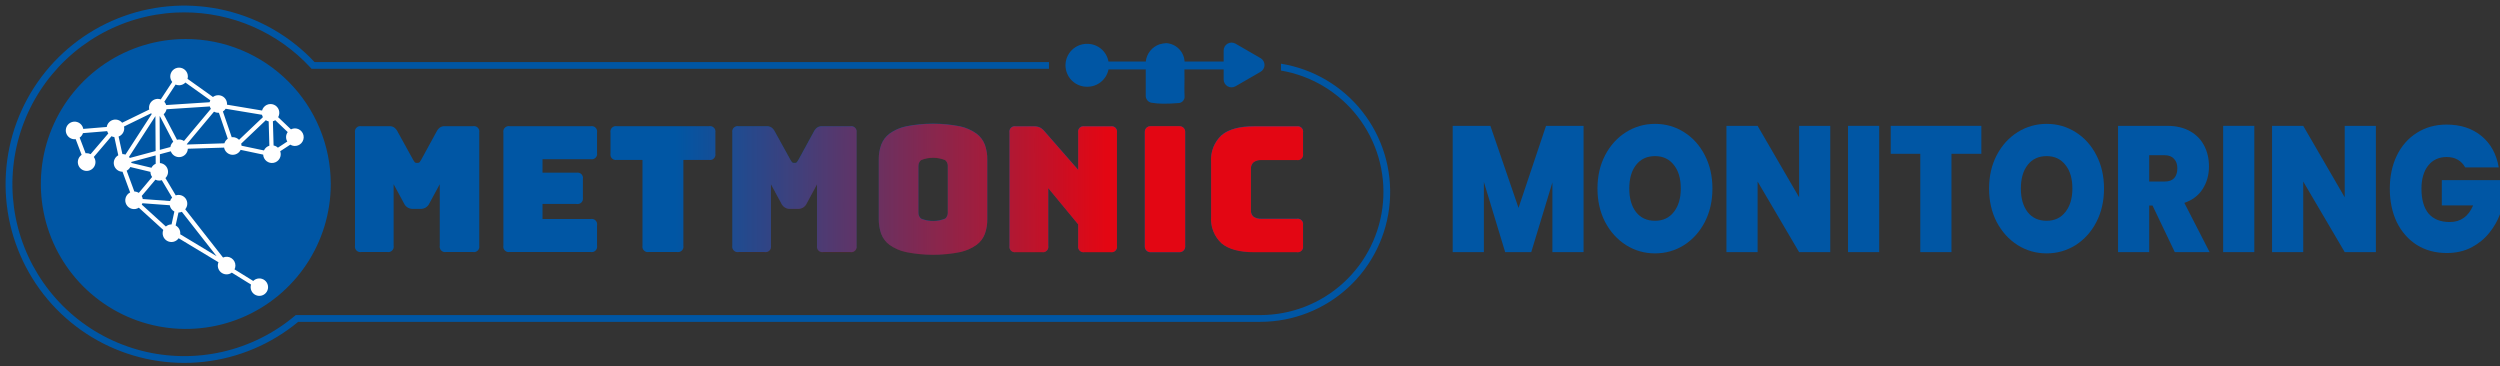 <svg width="444" height="65" viewBox="0 0 444 65" fill="none" xmlns="http://www.w3.org/2000/svg">
	<rect x="0" y="0" width="444" height="65" fill="#333333" stroke="none"/>
	<path
		d="M68.791 44.759H64.166C64.013 44.787 63.855 44.778 63.707 44.732C63.558 44.686 63.423 44.604 63.313 44.494C63.203 44.384 63.121 44.249 63.075 44.1C63.029 43.952 63.02 43.794 63.048 43.641V23.529C63.02 23.376 63.029 23.218 63.075 23.07C63.121 22.921 63.203 22.786 63.313 22.676C63.423 22.566 63.558 22.484 63.707 22.438C63.855 22.392 64.013 22.383 64.166 22.411H69.166C69.456 22.4 69.742 22.476 69.988 22.629C70.243 22.816 70.451 23.061 70.594 23.343L73.384 28.4C73.458 28.542 73.546 28.676 73.648 28.8C73.685 28.842 73.732 28.875 73.784 28.897C73.836 28.918 73.892 28.927 73.948 28.924H74.227C74.283 28.927 74.339 28.918 74.391 28.896C74.443 28.875 74.489 28.842 74.527 28.8C74.627 28.676 74.715 28.542 74.789 28.4L77.553 23.342C77.695 23.061 77.9 22.816 78.153 22.628C78.4 22.475 78.687 22.399 78.977 22.41H84C84.153 22.381 84.311 22.39 84.459 22.436C84.608 22.482 84.743 22.564 84.853 22.674C84.963 22.784 85.045 22.92 85.091 23.069C85.136 23.217 85.145 23.375 85.116 23.528V43.641C85.145 43.794 85.136 43.952 85.09 44.1C85.044 44.249 84.963 44.384 84.853 44.494C84.743 44.605 84.608 44.686 84.459 44.732C84.311 44.778 84.153 44.788 84 44.759H79.219C79.066 44.788 78.908 44.779 78.759 44.733C78.61 44.688 78.474 44.606 78.364 44.496C78.254 44.386 78.172 44.25 78.126 44.101C78.08 43.952 78.071 43.794 78.1 43.641V32.716L76.271 36.1C76.133 36.416 75.901 36.681 75.606 36.859C75.311 37.036 74.968 37.118 74.625 37.093H73.384C73.041 37.118 72.698 37.036 72.403 36.858C72.109 36.681 71.876 36.416 71.739 36.1L69.908 32.717V43.641C69.937 43.794 69.927 43.952 69.882 44.1C69.835 44.249 69.754 44.384 69.644 44.494C69.534 44.604 69.399 44.686 69.25 44.732C69.102 44.778 68.944 44.788 68.791 44.759ZM104.919 44.759H90.519C90.366 44.788 90.208 44.779 90.059 44.733C89.91 44.687 89.775 44.605 89.665 44.495C89.554 44.385 89.472 44.25 89.426 44.101C89.38 43.952 89.371 43.794 89.4 43.641V23.529C89.371 23.376 89.38 23.218 89.426 23.07C89.472 22.921 89.553 22.785 89.663 22.675C89.773 22.565 89.909 22.483 90.058 22.437C90.206 22.391 90.364 22.382 90.517 22.411H104.917C105.07 22.382 105.228 22.391 105.377 22.437C105.526 22.483 105.661 22.564 105.771 22.675C105.881 22.785 105.963 22.92 106.009 23.069C106.054 23.218 106.063 23.376 106.034 23.529V27.16C106.063 27.313 106.054 27.471 106.009 27.62C105.963 27.769 105.881 27.904 105.771 28.014C105.661 28.124 105.526 28.206 105.377 28.252C105.228 28.297 105.07 28.306 104.917 28.277H96.352V30.667H102.405C102.558 30.638 102.716 30.647 102.865 30.693C103.014 30.739 103.149 30.82 103.259 30.931C103.369 31.041 103.45 31.176 103.496 31.325C103.542 31.474 103.55 31.632 103.521 31.785V35.106C103.55 35.259 103.541 35.417 103.496 35.565C103.45 35.714 103.368 35.85 103.258 35.96C103.148 36.07 103.013 36.151 102.864 36.197C102.716 36.243 102.558 36.252 102.405 36.223H96.352V38.892H104.919C105.072 38.863 105.23 38.872 105.379 38.918C105.528 38.964 105.663 39.045 105.773 39.156C105.883 39.266 105.965 39.401 106.011 39.55C106.056 39.699 106.065 39.857 106.036 40.01V43.641C106.065 43.794 106.056 43.952 106.01 44.101C105.964 44.249 105.883 44.385 105.773 44.495C105.663 44.605 105.527 44.687 105.379 44.733C105.23 44.779 105.072 44.788 104.919 44.759ZM120.251 44.759H115.223C115.07 44.788 114.912 44.779 114.763 44.733C114.615 44.687 114.479 44.605 114.369 44.495C114.259 44.385 114.178 44.249 114.132 44.101C114.086 43.952 114.077 43.794 114.106 43.641V28.4H109.543C109.39 28.429 109.232 28.42 109.083 28.375C108.934 28.329 108.799 28.247 108.689 28.137C108.578 28.027 108.497 27.892 108.451 27.743C108.405 27.594 108.396 27.436 108.425 27.283V23.529C108.396 23.376 108.405 23.218 108.451 23.069C108.497 22.921 108.579 22.785 108.689 22.675C108.799 22.565 108.935 22.483 109.083 22.438C109.232 22.391 109.39 22.382 109.543 22.411H125.931C126.084 22.382 126.242 22.391 126.391 22.437C126.54 22.483 126.675 22.564 126.785 22.675C126.895 22.785 126.977 22.92 127.023 23.069C127.068 23.218 127.077 23.376 127.048 23.529V27.284C127.077 27.437 127.068 27.595 127.023 27.744C126.977 27.893 126.895 28.028 126.785 28.138C126.675 28.248 126.54 28.33 126.391 28.376C126.242 28.422 126.084 28.43 125.931 28.401H121.369V43.641C121.397 43.794 121.388 43.952 121.342 44.1C121.296 44.249 121.214 44.384 121.104 44.494C120.994 44.604 120.859 44.686 120.71 44.732C120.562 44.778 120.404 44.787 120.251 44.759ZM135.801 44.759H131.177C131.024 44.787 130.866 44.778 130.718 44.732C130.569 44.686 130.434 44.604 130.324 44.494C130.213 44.384 130.132 44.249 130.085 44.1C130.039 43.952 130.03 43.794 130.058 43.641V23.529C130.03 23.376 130.039 23.218 130.085 23.069C130.131 22.921 130.213 22.785 130.323 22.675C130.433 22.565 130.569 22.484 130.717 22.438C130.866 22.392 131.024 22.382 131.177 22.411H136.177C136.467 22.4 136.753 22.476 136.999 22.629C137.252 22.817 137.457 23.062 137.599 23.343L140.392 28.401C140.467 28.543 140.556 28.677 140.657 28.801C140.694 28.842 140.739 28.875 140.79 28.896C140.841 28.918 140.896 28.928 140.951 28.925H141.231C141.286 28.928 141.341 28.918 141.393 28.896C141.444 28.875 141.489 28.842 141.526 28.801C141.627 28.677 141.715 28.543 141.789 28.401L144.552 23.343C144.694 23.062 144.899 22.817 145.152 22.629C145.398 22.476 145.685 22.4 145.975 22.411H151.003C151.156 22.382 151.314 22.391 151.463 22.437C151.612 22.483 151.747 22.564 151.857 22.675C151.967 22.785 152.049 22.92 152.095 23.069C152.14 23.218 152.149 23.376 152.12 23.529V43.641C152.149 43.794 152.14 43.952 152.094 44.101C152.048 44.249 151.967 44.385 151.857 44.495C151.747 44.605 151.611 44.687 151.463 44.733C151.314 44.779 151.156 44.788 151.003 44.759H146.223C146.07 44.788 145.912 44.779 145.763 44.733C145.615 44.687 145.479 44.605 145.369 44.495C145.259 44.385 145.178 44.249 145.132 44.101C145.086 43.952 145.077 43.794 145.106 43.641V32.716L143.281 36.1C143.143 36.416 142.911 36.681 142.617 36.858C142.322 37.036 141.979 37.118 141.636 37.093H140.394C140.051 37.118 139.708 37.036 139.414 36.858C139.119 36.68 138.887 36.415 138.749 36.1L136.919 32.717V43.641C136.947 43.794 136.938 43.952 136.892 44.1C136.846 44.249 136.764 44.384 136.654 44.494C136.544 44.604 136.409 44.686 136.26 44.732C136.112 44.778 135.954 44.787 135.801 44.759ZM175.343 38.892C175.355 39.774 175.213 40.651 174.925 41.484C174.632 42.277 174.115 42.968 173.435 43.471C172.549 44.096 171.546 44.534 170.486 44.759C167.335 45.379 164.093 45.379 160.942 44.759C159.877 44.536 158.868 44.098 157.978 43.471C157.298 42.968 156.78 42.278 156.488 41.484C156.199 40.651 156.056 39.774 156.068 38.892V28.308C156.056 27.427 156.199 26.55 156.488 25.717C156.783 24.921 157.3 24.227 157.978 23.717C158.864 23.081 159.874 22.638 160.942 22.417C164.093 21.797 167.335 21.797 170.486 22.417C171.549 22.641 172.553 23.083 173.435 23.717C174.113 24.227 174.63 24.922 174.925 25.717C175.213 26.55 175.355 27.427 175.343 28.308V38.892ZM163.114 37.775C163.111 37.972 163.151 38.167 163.231 38.346C163.312 38.526 163.431 38.686 163.58 38.814C164.953 39.374 166.49 39.374 167.863 38.814C168.012 38.686 168.132 38.526 168.212 38.347C168.293 38.167 168.333 37.972 168.329 37.775V29.426C168.33 29.234 168.289 29.044 168.208 28.87C168.128 28.695 168.01 28.541 167.863 28.417C166.49 27.858 164.953 27.858 163.58 28.417C163.433 28.541 163.315 28.695 163.235 28.87C163.154 29.044 163.113 29.234 163.114 29.426V37.775ZM185.059 44.759H180.4C180.247 44.787 180.089 44.778 179.941 44.732C179.792 44.686 179.657 44.604 179.547 44.494C179.437 44.384 179.355 44.249 179.309 44.1C179.263 43.952 179.254 43.794 179.282 43.641V23.529C179.253 23.376 179.262 23.218 179.308 23.069C179.354 22.921 179.436 22.785 179.546 22.675C179.656 22.565 179.792 22.483 179.94 22.438C180.089 22.391 180.247 22.382 180.4 22.411H183.628C183.973 22.402 184.317 22.465 184.636 22.597C184.955 22.751 185.236 22.974 185.459 23.249L191.48 30.14V23.529C191.451 23.376 191.46 23.218 191.506 23.069C191.552 22.921 191.634 22.785 191.744 22.675C191.854 22.565 191.99 22.483 192.138 22.438C192.287 22.391 192.445 22.382 192.598 22.411H197.254C197.407 22.382 197.565 22.391 197.714 22.437C197.862 22.483 197.998 22.565 198.108 22.675C198.218 22.785 198.299 22.921 198.345 23.07C198.391 23.218 198.4 23.376 198.371 23.529V43.641C198.4 43.794 198.391 43.952 198.345 44.1C198.299 44.249 198.217 44.384 198.107 44.494C197.997 44.604 197.862 44.686 197.713 44.732C197.565 44.778 197.407 44.788 197.254 44.759H192.6C192.447 44.787 192.289 44.778 192.141 44.732C191.992 44.686 191.857 44.604 191.747 44.494C191.637 44.384 191.555 44.249 191.509 44.1C191.463 43.952 191.454 43.794 191.482 43.641V39.823L186.176 33.4V43.641C186.205 43.794 186.196 43.952 186.15 44.1C186.104 44.249 186.022 44.384 185.912 44.494C185.802 44.604 185.667 44.686 185.518 44.732C185.37 44.778 185.212 44.788 185.059 44.759ZM230.302 44.759H222.728C220.141 44.759 218.222 44.242 216.971 43.207C216.315 42.606 215.804 41.862 215.479 41.034C215.153 40.205 215.021 39.313 215.093 38.426V28.774C215.022 27.884 215.155 26.989 215.48 26.158C215.805 25.327 216.315 24.58 216.971 23.974C218.223 22.93 220.142 22.408 222.728 22.407H230.3C230.453 22.378 230.611 22.387 230.76 22.433C230.908 22.48 231.044 22.561 231.154 22.671C231.264 22.781 231.346 22.917 231.392 23.065C231.438 23.214 231.447 23.372 231.418 23.525V27.28C231.448 27.433 231.439 27.591 231.393 27.741C231.348 27.89 231.266 28.026 231.156 28.136C231.046 28.247 230.91 28.329 230.761 28.375C230.612 28.421 230.453 28.429 230.3 28.4H224.061C223.554 28.361 223.05 28.498 222.633 28.788C222.472 28.934 222.347 29.115 222.266 29.317C222.186 29.519 222.152 29.736 222.168 29.953V37.34C222.15 37.552 222.182 37.766 222.263 37.963C222.344 38.16 222.471 38.335 222.633 38.473C223.058 38.743 223.559 38.868 224.061 38.83H230.3C230.453 38.801 230.611 38.81 230.76 38.856C230.908 38.903 231.044 38.984 231.154 39.094C231.264 39.204 231.346 39.34 231.392 39.488C231.438 39.637 231.447 39.795 231.418 39.948V43.641C231.446 43.794 231.437 43.952 231.391 44.1C231.345 44.249 231.263 44.384 231.153 44.494C231.043 44.604 230.908 44.686 230.759 44.732C230.611 44.778 230.453 44.787 230.3 44.759H230.302ZM210.489 43.793V23.407C210.489 23.142 210.384 22.887 210.196 22.7C210.009 22.512 209.754 22.407 209.489 22.407H204.313C204.048 22.407 203.793 22.512 203.606 22.7C203.418 22.887 203.313 23.142 203.313 23.407V43.793C203.313 44.058 203.418 44.313 203.606 44.5C203.793 44.688 204.048 44.793 204.313 44.793H209.489C209.754 44.793 210.009 44.688 210.196 44.5C210.384 44.313 210.489 44.058 210.489 43.793ZM33 6.928C27.908 6.928 22.93 8.438 18.697 11.266C14.463 14.095 11.163 18.116 9.214 22.82C7.265 27.524 6.755 32.701 7.749 37.695C8.742 42.689 11.194 47.276 14.794 50.877C18.395 54.478 22.982 56.93 27.976 57.923C32.97 58.917 38.147 58.407 42.851 56.458C47.555 54.51 51.576 51.21 54.405 46.976C57.234 42.742 58.744 37.765 58.744 32.673C58.744 25.845 56.032 19.297 51.204 14.469C46.376 9.641 39.828 6.928 33 6.928Z"
		fill="#0056A4" />
	<path
		d="M52.372 22.8C52.128 22.802 51.889 22.861 51.672 22.973L49.4 20.81C49.51 20.618 49.578 20.404 49.6 20.184C49.621 19.963 49.595 19.741 49.523 19.531C49.452 19.321 49.336 19.129 49.184 18.967C49.033 18.806 48.848 18.679 48.643 18.594C48.439 18.509 48.218 18.47 47.996 18.477C47.775 18.484 47.558 18.539 47.359 18.637C47.16 18.735 46.985 18.875 46.844 19.046C46.704 19.218 46.601 19.417 46.544 19.631L40.31 18.589C40.31 18.55 40.321 18.514 40.321 18.474C40.322 18.183 40.242 17.898 40.09 17.651C39.937 17.403 39.719 17.203 39.459 17.073C39.198 16.944 38.907 16.89 38.618 16.917C38.328 16.944 38.052 17.052 37.821 17.228L33.3 14C33.342 13.863 33.364 13.72 33.366 13.576C33.366 13.161 33.201 12.763 32.908 12.47C32.615 12.177 32.217 12.012 31.802 12.012C31.387 12.012 30.989 12.177 30.696 12.47C30.403 12.763 30.238 13.161 30.238 13.576C30.239 13.932 30.363 14.278 30.59 14.553L28.55 17.653C28.288 17.559 28.006 17.537 27.733 17.589C27.459 17.641 27.205 17.766 26.996 17.95C26.788 18.133 26.632 18.37 26.545 18.634C26.459 18.899 26.445 19.181 26.505 19.453L21.693 21.8C21.502 21.569 21.249 21.398 20.964 21.308C20.678 21.217 20.373 21.211 20.084 21.29C19.795 21.369 19.535 21.53 19.335 21.754C19.136 21.977 19.005 22.253 18.959 22.549L14.787 22.893C14.735 22.6 14.6 22.328 14.399 22.109C14.197 21.89 13.938 21.733 13.65 21.657C13.363 21.58 13.06 21.587 12.776 21.677C12.492 21.767 12.24 21.936 12.049 22.164C11.858 22.392 11.737 22.67 11.698 22.965C11.66 23.26 11.706 23.56 11.832 23.829C11.959 24.099 12.159 24.327 12.41 24.486C12.661 24.646 12.953 24.73 13.25 24.73C13.313 24.728 13.376 24.721 13.438 24.711L14.5 27.5C14.244 27.677 14.046 27.925 13.932 28.215C13.818 28.504 13.792 28.821 13.859 29.125C13.926 29.429 14.081 29.706 14.306 29.921C14.531 30.136 14.814 30.279 15.121 30.332C15.427 30.386 15.743 30.346 16.027 30.22C16.311 30.093 16.551 29.884 16.716 29.621C16.881 29.357 16.964 29.05 16.954 28.739C16.944 28.428 16.842 28.128 16.66 27.875L19.8 24.193C19.959 24.272 20.131 24.324 20.308 24.345L21.008 27.577C20.706 27.744 20.467 28.007 20.33 28.324C20.194 28.641 20.166 28.995 20.252 29.329C20.338 29.664 20.533 29.96 20.806 30.172C21.079 30.384 21.415 30.499 21.76 30.499L23.116 34.177C22.925 34.271 22.756 34.403 22.619 34.565C22.481 34.727 22.378 34.915 22.316 35.118C22.253 35.321 22.233 35.535 22.256 35.746C22.28 35.958 22.346 36.162 22.451 36.346C22.556 36.531 22.697 36.693 22.867 36.821C23.036 36.949 23.23 37.041 23.437 37.091C23.643 37.142 23.858 37.149 24.067 37.114C24.277 37.078 24.477 37.001 24.655 36.885L29 40.836C28.856 41.192 28.848 41.589 28.978 41.95C29.108 42.312 29.367 42.613 29.705 42.795C30.043 42.978 30.436 43.03 30.81 42.94C31.184 42.851 31.511 42.627 31.73 42.311L38.8 46.575C38.723 46.761 38.683 46.961 38.683 47.162C38.682 47.451 38.761 47.734 38.912 47.981C39.063 48.227 39.28 48.427 39.537 48.557C39.795 48.688 40.084 48.745 40.372 48.72C40.66 48.696 40.935 48.593 41.168 48.421L44.582 50.537C44.469 50.898 44.492 51.288 44.647 51.633C44.802 51.978 45.077 52.254 45.422 52.41C45.766 52.566 46.156 52.591 46.517 52.479C46.878 52.368 47.186 52.128 47.383 51.805C47.58 51.482 47.652 51.099 47.585 50.726C47.519 50.354 47.318 50.019 47.022 49.785C46.725 49.55 46.353 49.432 45.975 49.452C45.598 49.473 45.241 49.631 44.972 49.897L41.651 47.839C41.755 47.629 41.81 47.397 41.811 47.162C41.812 46.901 41.747 46.644 41.623 46.415C41.498 46.186 41.319 45.991 41.1 45.85C40.881 45.708 40.63 45.623 40.37 45.604C40.109 45.584 39.849 45.63 39.611 45.738L32.895 37.166C33.114 36.907 33.242 36.584 33.259 36.246C33.276 35.907 33.182 35.573 32.991 35.293C32.8 35.013 32.523 34.804 32.202 34.697C31.88 34.59 31.533 34.591 31.212 34.7L29.38 31.625C29.593 31.415 29.742 31.148 29.807 30.856C29.873 30.563 29.853 30.259 29.749 29.977C29.646 29.696 29.464 29.451 29.225 29.271C28.986 29.09 28.7 28.983 28.401 28.961L28.391 27.394L30.337 26.871C30.458 27.211 30.694 27.498 31.004 27.684C31.314 27.869 31.679 27.941 32.036 27.887C32.393 27.834 32.72 27.657 32.962 27.389C33.203 27.12 33.343 26.776 33.359 26.415L39.8 26.215C39.859 26.538 40.019 26.835 40.256 27.062C40.493 27.289 40.797 27.435 41.122 27.48C41.448 27.524 41.779 27.464 42.069 27.309C42.359 27.154 42.592 26.911 42.735 26.615L46.74 27.459C46.75 27.683 46.809 27.903 46.912 28.102C47.014 28.302 47.159 28.477 47.336 28.616C47.513 28.754 47.718 28.853 47.936 28.905C48.154 28.957 48.382 28.962 48.602 28.918C48.822 28.874 49.03 28.784 49.212 28.652C49.394 28.52 49.546 28.351 49.656 28.156C49.767 27.96 49.834 27.743 49.853 27.519C49.872 27.296 49.842 27.07 49.766 26.859L51.553 25.691C51.759 25.818 51.991 25.895 52.231 25.918C52.472 25.939 52.714 25.905 52.94 25.818C53.165 25.73 53.367 25.592 53.529 25.413C53.692 25.234 53.811 25.02 53.877 24.788C53.942 24.555 53.953 24.311 53.909 24.073C53.864 23.836 53.765 23.612 53.619 23.419C53.473 23.227 53.285 23.07 53.068 22.963C52.852 22.855 52.614 22.8 52.372 22.8ZM26.718 30.523C26.72 30.85 26.825 31.168 27.018 31.431L24.65 34.255C24.413 34.104 24.139 34.02 23.858 34.013L22.495 30.313C22.773 30.168 23 29.941 23.147 29.664L26.718 30.523ZM30.147 36.451C30.188 36.688 30.284 36.913 30.427 37.107C30.569 37.301 30.755 37.459 30.969 37.569L30.469 39.854H30.458C30.091 39.856 29.736 39.989 29.458 40.228L25.179 36.338C25.223 36.26 25.261 36.179 25.291 36.095L30.147 36.451ZM22.91 27.869L27.6 20.624L27.637 26.824L23.057 28.054C23.013 27.989 22.964 27.927 22.91 27.869ZM29.57 19.405L37.263 18.905C37.304 19.055 37.368 19.197 37.452 19.328L32.673 25.038C32.494 24.915 32.291 24.833 32.077 24.796C31.863 24.758 31.644 24.767 31.434 24.822L29.066 20.289C29.329 20.06 29.506 19.748 29.57 19.405ZM33.176 25.605L38.006 19.834C38.235 19.964 38.494 20.033 38.757 20.034C38.798 20.034 38.835 20.026 38.875 20.023L40.452 24.635C40.166 24.833 39.955 25.122 39.852 25.454L33.209 25.665C33.2 25.648 33.187 25.629 33.176 25.609V25.605ZM42.836 25.505L47.209 21.349C47.364 21.449 47.536 21.521 47.717 21.56L47.84 25.878C47.629 25.942 47.435 26.049 47.269 26.194C47.103 26.338 46.969 26.516 46.877 26.716L42.9 25.882C42.895 25.756 42.873 25.631 42.836 25.51V25.505ZM48.589 25.833L48.467 21.533C48.615 21.493 48.757 21.431 48.887 21.349L51.097 23.457C50.922 23.699 50.822 23.987 50.809 24.285C50.796 24.584 50.87 24.879 51.023 25.136L49.357 26.23C49.143 26.029 48.877 25.893 48.589 25.838V25.833ZM46.528 20.384C46.563 20.531 46.619 20.672 46.695 20.803L42.455 24.832C42.31 24.682 42.136 24.563 41.943 24.482C41.751 24.401 41.545 24.359 41.336 24.359C41.276 24.361 41.216 24.367 41.156 24.377L39.587 19.8C39.784 19.677 39.951 19.511 40.075 19.315L46.528 20.384ZM37.346 17.806C37.292 17.917 37.251 18.035 37.225 18.156L29.518 18.656C29.45 18.437 29.334 18.236 29.179 18.068L31.186 15.015C31.478 15.141 31.802 15.174 32.113 15.111C32.425 15.047 32.71 14.889 32.929 14.659L37.346 17.806ZM14.146 24.444C14.424 24.249 14.631 23.968 14.734 23.644L19.028 23.29C19.076 23.436 19.145 23.574 19.234 23.7L16.092 27.377C15.875 27.265 15.636 27.207 15.392 27.206C15.329 27.209 15.267 27.215 15.205 27.225L14.146 24.444ZM21.063 24.251C21.357 24.138 21.61 23.938 21.789 23.678C21.967 23.418 22.063 23.11 22.063 22.795C22.063 22.685 22.051 22.575 22.028 22.467L26.841 20.121C26.875 20.165 26.912 20.206 26.951 20.246L22.28 27.458C22.117 27.4 21.946 27.369 21.773 27.367C21.761 27.367 21.749 27.367 21.737 27.367L21.063 24.251ZM31.191 40.045L31.698 37.745C31.904 37.743 32.108 37.701 32.298 37.62L38.47 45.5L32 41.6C32.01 41.541 32.016 41.482 32.018 41.422C32.018 41.139 31.941 40.861 31.796 40.619C31.65 40.376 31.441 40.178 31.191 40.045ZM30.57 35.09C30.402 35.264 30.277 35.474 30.204 35.704L25.355 35.347C25.327 35.156 25.264 34.972 25.168 34.804L27.6 31.912C27.813 32.019 28.047 32.075 28.285 32.077C28.437 32.073 28.588 32.047 28.733 32L30.57 35.09ZM27.651 29.084C27.327 29.229 27.061 29.479 26.899 29.795L23.336 28.941C23.334 28.881 23.328 28.821 23.318 28.761L27.643 27.6L27.651 29.084ZM28.351 20.659C28.368 20.659 28.384 20.647 28.402 20.643L30.769 25.175C30.494 25.418 30.314 25.751 30.261 26.114L28.386 26.614L28.351 20.659Z"
		fill="white" />
	<path
		d="M105.773 22.706C105.97 22.945 106.064 23.251 106.036 23.559V27.191C106.065 27.344 106.056 27.502 106.011 27.651C105.965 27.8 105.883 27.935 105.773 28.045C105.663 28.155 105.528 28.237 105.379 28.283C105.23 28.328 105.072 28.337 104.919 28.308H96.352V30.7H102.405C102.558 30.672 102.716 30.681 102.865 30.727C103.013 30.773 103.149 30.855 103.259 30.965C103.369 31.075 103.45 31.211 103.496 31.359C103.542 31.508 103.551 31.666 103.522 31.819V35.139C103.551 35.292 103.542 35.45 103.497 35.599C103.451 35.748 103.369 35.883 103.259 35.993C103.149 36.104 103.014 36.185 102.865 36.231C102.716 36.277 102.558 36.286 102.405 36.257H96.352V38.926H104.919C105.072 38.897 105.23 38.906 105.379 38.952C105.528 38.998 105.663 39.079 105.773 39.19C105.883 39.3 105.965 39.435 106.011 39.584C106.056 39.733 106.065 39.891 106.036 40.044V43.675C106.065 43.828 106.056 43.986 106.01 44.135C105.964 44.283 105.883 44.419 105.773 44.529C105.663 44.639 105.527 44.72 105.378 44.766C105.23 44.812 105.072 44.821 104.919 44.792H90.519C90.366 44.821 90.207 44.812 90.058 44.767C89.909 44.721 89.773 44.639 89.663 44.528C89.553 44.418 89.471 44.282 89.425 44.133C89.379 43.984 89.371 43.825 89.4 43.672V23.559C89.371 23.406 89.38 23.248 89.426 23.1C89.472 22.951 89.554 22.816 89.664 22.706C89.774 22.596 89.909 22.514 90.058 22.468C90.206 22.422 90.364 22.413 90.517 22.442H104.917C105.226 22.413 105.534 22.508 105.773 22.706ZM125.931 22.442H109.543C109.39 22.413 109.232 22.422 109.083 22.468C108.935 22.514 108.799 22.595 108.689 22.705C108.579 22.816 108.497 22.951 108.451 23.099C108.405 23.248 108.396 23.406 108.425 23.559V27.314C108.396 27.467 108.405 27.625 108.451 27.774C108.497 27.922 108.579 28.058 108.689 28.168C108.799 28.278 108.935 28.36 109.083 28.406C109.232 28.452 109.39 28.461 109.543 28.432H114.106V43.672C114.077 43.825 114.086 43.983 114.132 44.132C114.178 44.28 114.259 44.416 114.369 44.526C114.479 44.636 114.615 44.717 114.764 44.763C114.912 44.809 115.07 44.818 115.223 44.789H120.251C120.404 44.818 120.562 44.809 120.711 44.763C120.859 44.717 120.995 44.636 121.105 44.526C121.215 44.416 121.297 44.28 121.343 44.132C121.389 43.983 121.398 43.825 121.369 43.672V28.432H125.931C126.084 28.461 126.242 28.452 126.391 28.406C126.539 28.36 126.675 28.278 126.785 28.168C126.895 28.058 126.977 27.922 127.023 27.774C127.069 27.625 127.078 27.467 127.049 27.314V23.559C127.078 23.406 127.069 23.248 127.023 23.099C126.977 22.951 126.895 22.816 126.785 22.705C126.675 22.595 126.539 22.514 126.391 22.468C126.242 22.422 126.084 22.413 125.931 22.442ZM151.01 22.442H145.982C145.692 22.43 145.405 22.506 145.159 22.659C144.907 22.848 144.701 23.092 144.559 23.373L141.796 28.432C141.722 28.574 141.633 28.707 141.533 28.832C141.496 28.873 141.45 28.906 141.399 28.927C141.348 28.948 141.293 28.958 141.238 28.956H140.959C140.903 28.959 140.847 28.95 140.795 28.928C140.743 28.907 140.696 28.874 140.659 28.832C140.558 28.708 140.469 28.574 140.394 28.432L137.6 23.373C137.459 23.091 137.253 22.847 137 22.659C136.754 22.506 136.468 22.43 136.178 22.442H131.178C131.025 22.413 130.867 22.422 130.718 22.468C130.57 22.514 130.434 22.595 130.324 22.705C130.214 22.816 130.132 22.951 130.086 23.099C130.04 23.248 130.031 23.406 130.06 23.559V43.672C130.031 43.825 130.04 43.983 130.086 44.132C130.132 44.28 130.214 44.416 130.324 44.526C130.434 44.636 130.57 44.717 130.718 44.763C130.867 44.809 131.025 44.818 131.178 44.789H135.8C135.953 44.818 136.111 44.809 136.26 44.763C136.408 44.717 136.544 44.636 136.654 44.526C136.764 44.416 136.846 44.28 136.892 44.132C136.938 43.983 136.947 43.825 136.918 43.672V32.747L138.748 36.13C138.886 36.445 139.118 36.71 139.413 36.888C139.707 37.066 140.05 37.148 140.393 37.123H141.635C141.978 37.148 142.321 37.066 142.616 36.889C142.91 36.711 143.142 36.446 143.28 36.13L145.112 32.747V43.672C145.083 43.825 145.092 43.983 145.138 44.132C145.184 44.28 145.265 44.416 145.375 44.526C145.485 44.636 145.621 44.717 145.77 44.763C145.918 44.809 146.076 44.818 146.229 44.789H151.009C151.162 44.818 151.32 44.809 151.468 44.763C151.617 44.717 151.753 44.636 151.863 44.526C151.973 44.416 152.054 44.28 152.1 44.132C152.146 43.983 152.155 43.825 152.126 43.672V23.559C152.155 23.406 152.146 23.248 152.1 23.099C152.054 22.951 151.973 22.815 151.863 22.705C151.753 22.595 151.617 22.514 151.468 22.468C151.32 22.422 151.163 22.413 151.01 22.442ZM174.925 25.748C175.214 26.581 175.356 27.458 175.344 28.339V38.923C175.356 39.805 175.214 40.682 174.925 41.515C174.633 42.308 174.115 42.999 173.435 43.501C172.55 44.126 171.546 44.564 170.486 44.789C167.335 45.41 164.093 45.41 160.942 44.789C159.877 44.566 158.868 44.128 157.978 43.501C157.298 42.999 156.78 42.308 156.488 41.515C156.199 40.682 156.057 39.805 156.069 38.923V28.339C156.057 27.458 156.199 26.581 156.488 25.748C156.783 24.952 157.3 24.258 157.978 23.748C158.864 23.113 159.874 22.67 160.942 22.448C164.093 21.827 167.335 21.827 170.486 22.448C171.549 22.672 172.553 23.114 173.435 23.748C174.113 24.258 174.63 24.952 174.925 25.748ZM168.325 29.456C168.326 29.264 168.285 29.075 168.205 28.9C168.124 28.726 168.007 28.572 167.86 28.448C166.487 27.888 164.949 27.888 163.576 28.448C163.429 28.572 163.311 28.726 163.231 28.9C163.15 29.074 163.109 29.264 163.11 29.456V37.805C163.107 38.002 163.146 38.197 163.227 38.377C163.308 38.557 163.427 38.717 163.576 38.845C164.949 39.405 166.487 39.405 167.86 38.845C168.009 38.717 168.128 38.557 168.209 38.377C168.289 38.197 168.329 38.002 168.325 37.805V29.456ZM197.253 22.442H192.6C192.447 22.413 192.289 22.422 192.141 22.468C191.992 22.514 191.857 22.596 191.747 22.706C191.637 22.816 191.555 22.951 191.509 23.1C191.463 23.248 191.454 23.406 191.482 23.559V30.17L185.461 23.28C185.238 23.005 184.958 22.782 184.639 22.628C184.319 22.496 183.976 22.433 183.63 22.442H180.4C180.247 22.413 180.089 22.422 179.941 22.468C179.792 22.514 179.656 22.595 179.546 22.705C179.436 22.815 179.355 22.951 179.309 23.099C179.263 23.248 179.254 23.406 179.283 23.559V43.672C179.254 43.825 179.263 43.983 179.309 44.132C179.355 44.28 179.436 44.416 179.546 44.526C179.656 44.636 179.792 44.717 179.941 44.763C180.089 44.809 180.247 44.818 180.4 44.789H185.056C185.209 44.818 185.367 44.809 185.515 44.763C185.664 44.717 185.8 44.636 185.91 44.526C186.02 44.416 186.101 44.28 186.147 44.132C186.193 43.983 186.202 43.825 186.173 43.672V33.43L191.48 39.854V43.672C191.452 43.825 191.461 43.983 191.507 44.131C191.553 44.28 191.635 44.415 191.745 44.525C191.855 44.635 191.99 44.717 192.139 44.763C192.287 44.809 192.445 44.818 192.598 44.789H197.254C197.407 44.818 197.565 44.809 197.713 44.763C197.862 44.717 197.997 44.635 198.107 44.525C198.217 44.415 198.299 44.28 198.345 44.131C198.391 43.983 198.4 43.825 198.371 43.672V23.559C198.4 23.406 198.391 23.248 198.345 23.1C198.299 22.951 198.217 22.816 198.107 22.706C197.997 22.596 197.862 22.514 197.713 22.468C197.565 22.422 197.406 22.413 197.253 22.442ZM222.632 28.82C223.049 28.53 223.553 28.393 224.06 28.432H230.3C230.453 28.46 230.611 28.451 230.759 28.405C230.908 28.359 231.043 28.277 231.153 28.167C231.263 28.057 231.345 27.922 231.391 27.773C231.437 27.625 231.446 27.467 231.418 27.314V23.559C231.446 23.406 231.437 23.248 231.391 23.1C231.345 22.951 231.263 22.816 231.153 22.706C231.043 22.596 230.908 22.514 230.759 22.468C230.611 22.422 230.453 22.413 230.3 22.442H222.725C220.139 22.442 218.22 22.964 216.968 24.009C216.312 24.615 215.802 25.362 215.477 26.193C215.152 27.024 215.019 27.919 215.09 28.809V38.461C215.018 39.348 215.15 40.24 215.476 41.069C215.801 41.897 216.312 42.641 216.968 43.242C218.22 44.277 220.139 44.794 222.725 44.793H230.3C230.453 44.822 230.611 44.812 230.759 44.767C230.908 44.721 231.043 44.639 231.153 44.529C231.263 44.419 231.345 44.284 231.391 44.135C231.437 43.987 231.446 43.829 231.418 43.676V39.978C231.446 39.825 231.437 39.667 231.391 39.519C231.345 39.37 231.263 39.235 231.153 39.125C231.043 39.015 230.908 38.933 230.759 38.888C230.611 38.842 230.453 38.832 230.3 38.861H224.061C223.559 38.899 223.058 38.774 222.633 38.504C222.471 38.366 222.344 38.191 222.262 37.994C222.181 37.797 222.149 37.583 222.167 37.371V29.984C222.152 29.767 222.186 29.549 222.267 29.348C222.348 29.146 222.475 28.966 222.636 28.82H222.632ZM209.493 44.789H204.317C204.052 44.789 203.797 44.684 203.61 44.496C203.422 44.309 203.317 44.054 203.317 43.789V23.407C203.317 23.142 203.422 22.887 203.61 22.7C203.797 22.512 204.052 22.407 204.317 22.407H209.493C209.758 22.407 210.013 22.512 210.2 22.7C210.388 22.887 210.493 23.142 210.493 23.407V43.793C210.492 44.057 210.386 44.311 210.199 44.498C210.011 44.684 209.758 44.789 209.493 44.789Z"
		fill="url(#paint0_linear_2_3)" />
	<path
		d="M227.5 11.312V12.53C232.907 13.45 237.77 16.368 241.127 20.706C244.483 25.044 246.087 30.484 245.621 35.949C245.154 41.413 242.652 46.503 238.609 50.209C234.566 53.916 229.278 55.967 223.794 55.958H52.525L52.358 56.098C48.646 59.215 44.244 61.404 39.518 62.482C34.792 63.56 29.877 63.498 25.18 62.299C20.482 61.1 16.138 58.8 12.507 55.589C8.875 52.377 6.061 48.347 4.297 43.832C2.532 39.317 1.869 34.446 2.361 29.624C2.853 24.801 4.486 20.165 7.126 16.099C9.766 12.033 13.336 8.655 17.541 6.243C21.747 3.831 26.466 2.456 31.308 2.23C31.775 2.209 32.241 2.199 32.708 2.199C36.928 2.195 41.102 3.067 44.968 4.759C48.833 6.452 52.306 8.928 55.165 12.031L55.343 12.223H186.295V11.023H55.865C51.63 6.506 46.166 3.327 40.146 1.877C34.126 0.428 27.814 0.772 21.987 2.866C16.16 4.961 11.073 8.715 7.354 13.665C3.635 18.616 1.445 24.546 1.055 30.726C0.666 36.905 2.093 43.064 5.16 48.442C8.228 53.821 12.803 58.184 18.32 60.994C23.838 63.804 30.057 64.939 36.211 64.257C42.366 63.576 48.186 61.108 52.955 57.159H223.83C229.629 57.157 235.214 54.972 239.474 51.038C243.735 47.103 246.357 41.709 246.82 35.929C247.283 30.149 245.552 24.406 241.971 19.844C238.391 15.283 233.225 12.236 227.5 11.312Z"
		fill="#0056A4" />
	<path
		d="M223.875 10.324L219.42 7.751C219.207 7.628 218.965 7.563 218.719 7.563C218.473 7.564 218.231 7.629 218.018 7.752C217.805 7.875 217.629 8.052 217.506 8.266C217.384 8.479 217.319 8.721 217.32 8.967V10.932H210.379C210.332 10.081 209.974 9.277 209.371 8.673C208.769 8.07 207.965 7.71 207.114 7.662C206.705 7.688 206.301 7.761 205.908 7.878C205.257 8.106 204.683 8.514 204.255 9.055C203.827 9.596 203.561 10.248 203.489 10.934H196.864C196.709 10.051 196.247 9.252 195.56 8.676C194.874 8.1 194.006 7.785 193.11 7.786C192.605 7.777 192.102 7.868 191.633 8.055C191.163 8.242 190.735 8.52 190.374 8.874C190.013 9.228 189.726 9.65 189.53 10.116C189.333 10.582 189.232 11.082 189.231 11.587C189.23 12.093 189.329 12.594 189.524 13.06C189.718 13.527 190.003 13.95 190.363 14.305C190.722 14.661 191.149 14.941 191.618 15.13C192.087 15.319 192.589 15.412 193.094 15.405C193.984 15.412 194.848 15.107 195.537 14.544C196.226 13.982 196.697 13.196 196.869 12.323H203.482C203.482 13.878 203.482 15.432 203.482 16.987C203.475 17.278 203.57 17.562 203.75 17.791C203.93 18.019 204.184 18.178 204.468 18.239C205.152 18.352 205.844 18.411 206.537 18.417C207.437 18.424 208.337 18.381 209.237 18.307C209.395 18.31 209.551 18.279 209.696 18.218C209.841 18.156 209.972 18.065 210.08 17.951C210.188 17.836 210.27 17.7 210.323 17.551C210.375 17.402 210.395 17.244 210.383 17.087C210.319 16.056 210.367 15.017 210.367 13.982C210.367 13.429 210.355 12.876 210.351 12.323H217.32V14.113C217.32 14.359 217.384 14.601 217.507 14.813C217.63 15.027 217.806 15.204 218.019 15.327C218.232 15.45 218.474 15.514 218.72 15.515C218.965 15.515 219.207 15.45 219.42 15.327L223.876 12.755C224.09 12.632 224.267 12.456 224.391 12.242C224.515 12.029 224.58 11.787 224.58 11.54C224.58 11.294 224.515 11.052 224.391 10.839C224.267 10.626 224.09 10.449 223.876 10.326L223.875 10.324Z"
		fill="#0056A4" />
	<path
		d="M281.24 22.35V44.777H275.705V32.403L271.949 44.777H267.318L263.535 32.307V44.777H258V22.35H264.692L269.69 36.92L274.575 22.35H281.24Z"
		fill="#0056A4" />
	<path
		d="M293.934 45C292.071 45 290.358 44.512 288.795 43.537C287.233 42.54 285.99 41.172 285.068 39.433C284.164 37.673 283.712 35.69 283.712 33.484C283.712 31.279 284.164 29.306 285.068 27.567C285.99 25.807 287.233 24.439 288.795 23.463C290.358 22.488 292.071 22 293.934 22C295.817 22 297.53 22.488 299.074 23.463C300.636 24.439 301.869 25.807 302.773 27.567C303.676 29.306 304.128 31.279 304.128 33.484C304.128 35.69 303.676 37.673 302.773 39.433C301.869 41.172 300.636 42.54 299.074 43.537C297.511 44.512 295.798 45 293.934 45ZM293.934 39.21C295.346 39.21 296.457 38.691 297.266 37.651C298.095 36.612 298.509 35.223 298.509 33.484C298.509 31.703 298.095 30.303 297.266 29.285C296.457 28.246 295.346 27.726 293.934 27.726C292.504 27.726 291.383 28.246 290.574 29.285C289.765 30.303 289.36 31.703 289.36 33.484C289.36 35.244 289.765 36.644 290.574 37.683C291.383 38.701 292.504 39.21 293.934 39.21Z"
		fill="#0056A4" />
	<path
		d="M325.055 44.777H319.521L312.151 32.243V44.777H306.616V22.35H312.151L319.521 35.043V22.35H325.055V44.777Z"
		fill="#0056A4" />
	<path d="M333.742 22.35V44.777H328.208V22.35H333.742Z" fill="#0056A4" />
	<path d="M351.888 22.35V27.313H346.58V44.777H341.045V27.313H335.793V22.35H351.888Z"
		fill="#0056A4" />
	<path
		d="M363.48 45C361.617 45 359.904 44.512 358.341 43.537C356.779 42.54 355.536 41.172 354.614 39.433C353.71 37.673 353.258 35.69 353.258 33.484C353.258 31.279 353.71 29.306 354.614 27.567C355.536 25.807 356.779 24.439 358.341 23.463C359.904 22.488 361.617 22 363.48 22C365.363 22 367.076 22.488 368.62 23.463C370.182 24.439 371.415 25.807 372.319 27.567C373.222 29.306 373.674 31.279 373.674 33.484C373.674 35.69 373.222 37.673 372.319 39.433C371.415 41.172 370.182 42.54 368.62 43.537C367.057 44.512 365.344 45 363.48 45ZM363.48 39.21C364.892 39.21 366.003 38.691 366.812 37.651C367.641 36.612 368.055 35.223 368.055 33.484C368.055 31.703 367.641 30.303 366.812 29.285C366.003 28.246 364.892 27.726 363.48 27.726C362.05 27.726 360.93 28.246 360.12 29.285C359.311 30.303 358.906 31.703 358.906 33.484C358.906 35.244 359.311 36.644 360.12 37.683C360.93 38.701 362.05 39.21 363.48 39.21Z"
		fill="#0056A4" />
	<path
		d="M386.243 44.777L382.29 36.506H381.697V44.777H376.162V22.35H384.888C386.488 22.35 387.843 22.668 388.954 23.304C390.064 23.919 390.902 24.778 391.467 25.881C392.032 26.963 392.314 28.182 392.314 29.539C392.314 31.066 391.937 32.413 391.184 33.58C390.45 34.725 389.368 35.541 387.937 36.029L392.427 44.777H386.243ZM381.697 32.243H384.436C385.189 32.243 385.753 32.042 386.13 31.639C386.506 31.236 386.695 30.653 386.695 29.889C386.695 29.168 386.497 28.606 386.102 28.203C385.725 27.779 385.17 27.567 384.436 27.567H381.697V32.243Z"
		fill="#0056A4" />
	<path d="M400.365 22.35V44.777H394.831V22.35H400.365Z" fill="#0056A4" />
	<path
		d="M421.956 44.777H416.422L409.052 32.243V44.777H403.517V22.35H409.052L416.422 35.043V22.35H421.956V44.777Z"
		fill="#0056A4" />
	<path
		d="M437.816 29.73C437.496 29.137 437.054 28.68 436.489 28.362C435.943 28.044 435.293 27.885 434.54 27.885C433.147 27.885 432.046 28.394 431.237 29.412C430.446 30.43 430.051 31.798 430.051 33.516C430.051 35.446 430.474 36.92 431.321 37.938C432.187 38.934 433.439 39.433 435.077 39.433C437.016 39.433 438.4 38.447 439.228 36.474H433.665V31.989H444V38.033C443.567 39.221 442.927 40.334 442.08 41.373C441.252 42.413 440.197 43.272 438.917 43.95C437.637 44.608 436.178 44.936 434.54 44.936C432.545 44.936 430.775 44.459 429.232 43.505C427.707 42.529 426.521 41.183 425.674 39.465C424.846 37.726 424.431 35.743 424.431 33.516C424.431 31.31 424.846 29.349 425.674 27.631C426.521 25.892 427.707 24.545 429.232 23.591C430.757 22.615 432.517 22.127 434.512 22.127C437.016 22.127 439.087 22.806 440.724 24.163C442.362 25.52 443.379 27.376 443.774 29.73H437.816Z"
		fill="#0056A4" />
	<defs>
		<linearGradient id="paint0_linear_2_3" x1="89.4" y1="33.616" x2="231.421" y2="33.616"
			gradientUnits="userSpaceOnUse">
			<stop offset="0.215" stop-color="#E30613" stop-opacity="0" />
			<stop offset="0.754" stop-color="#E30613" />
		</linearGradient>
	</defs>
</svg>
	